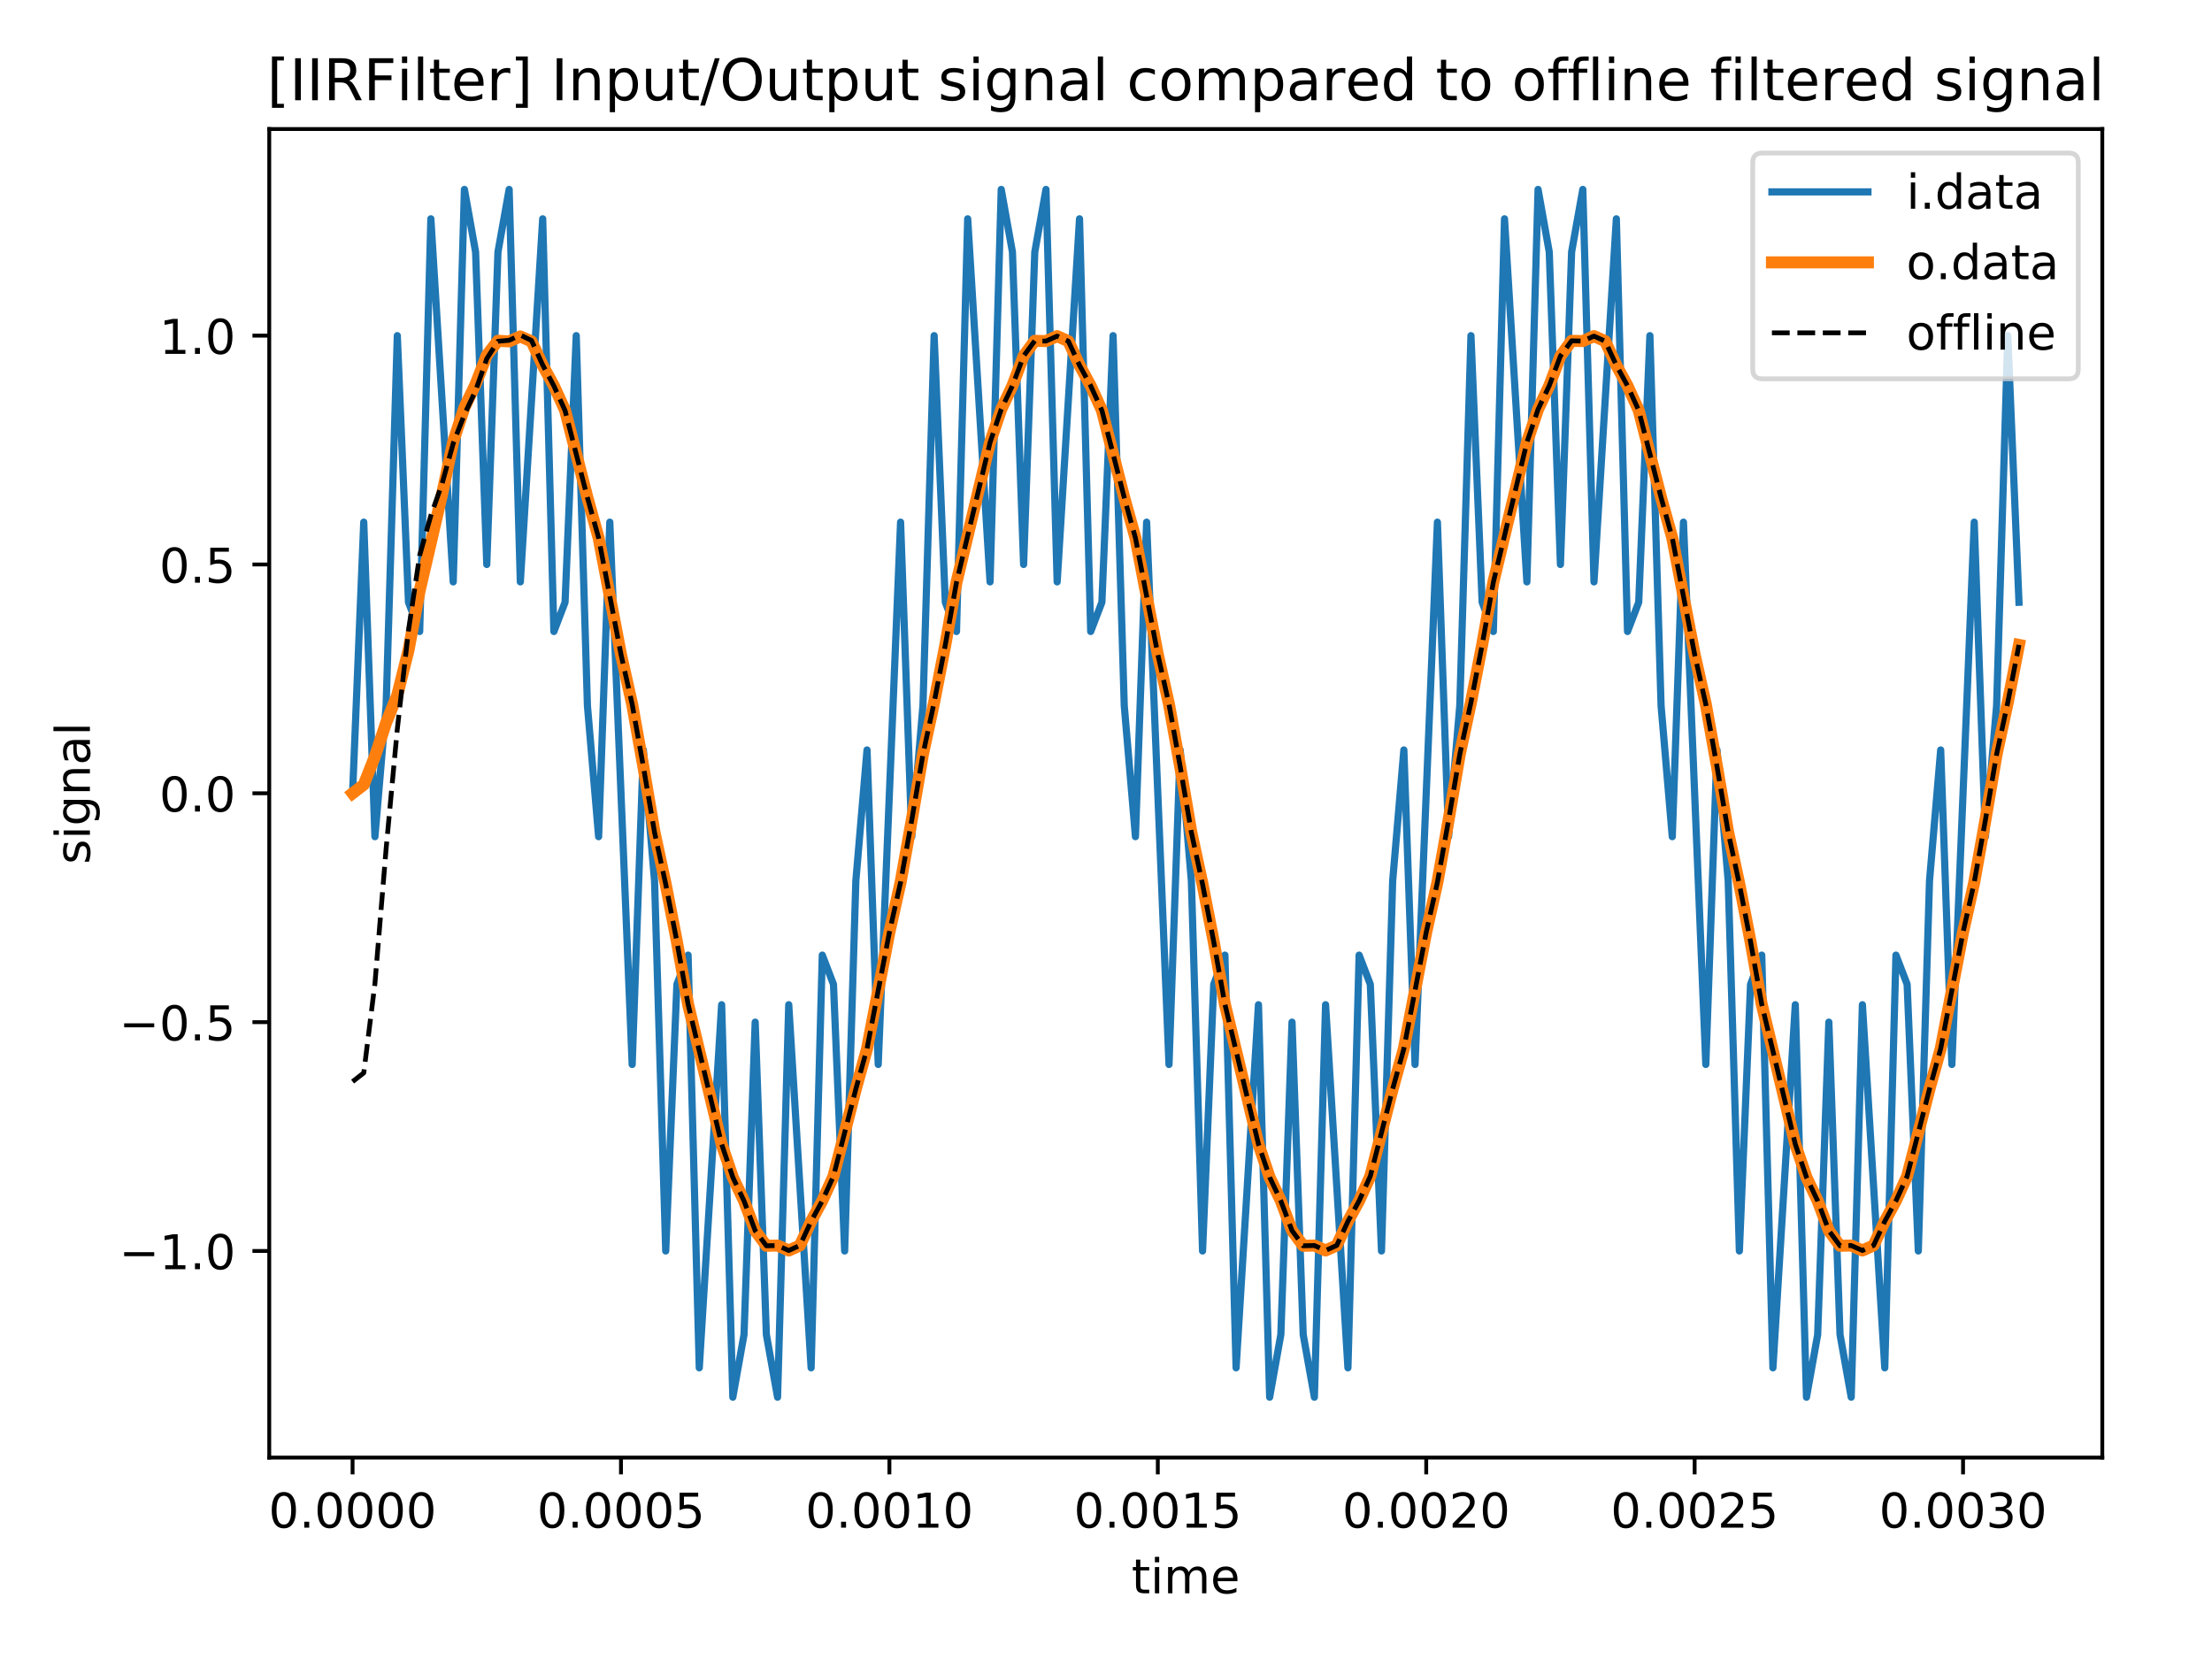 <?xml version="1.0" encoding="utf-8" standalone="no"?>
<!DOCTYPE svg PUBLIC "-//W3C//DTD SVG 1.1//EN"
  "http://www.w3.org/Graphics/SVG/1.1/DTD/svg11.dtd">
<!-- Created with matplotlib (https://matplotlib.org/) -->
<svg height="345.6pt" version="1.1" viewBox="0 0 460.8 345.6" width="460.8pt" xmlns="http://www.w3.org/2000/svg" xmlns:xlink="http://www.w3.org/1999/xlink">
 <defs>
  <style type="text/css">
*{stroke-linecap:butt;stroke-linejoin:round;}
  </style>
 </defs>
 <g id="figure_1">
  <g id="patch_1">
   <path d="M 0 345.6 
L 460.8 345.6 
L 460.8 0 
L 0 0 
z
" style="fill:#ffffff;"/>
  </g>
  <g id="axes_1">
   <g id="patch_2">
    <path d="M 56.09 303.64 
L 437.946 303.64 
L 437.946 26.88 
L 56.09 26.88 
z
" style="fill:#ffffff;"/>
   </g>
   <g id="matplotlib.axis_1">
    <g id="xtick_1">
     <g id="line2d_1">
      <defs>
       <path d="M 0 0 
L 0 3.5 
" id="mc0222e7a5e" style="stroke:#000000;stroke-width:0.8;"/>
      </defs>
      <g>
       <use style="stroke:#000000;stroke-width:0.8;" x="73.447" xlink:href="#mc0222e7a5e" y="303.64"/>
      </g>
     </g>
     <g id="text_1">
      <!-- 0.0000 -->
      <defs>
       <path d="M 31.781 66.406 
Q 24.172 66.406 20.328 58.906 
Q 16.5 51.422 16.5 36.375 
Q 16.5 21.391 20.328 13.891 
Q 24.172 6.391 31.781 6.391 
Q 39.453 6.391 43.281 13.891 
Q 47.125 21.391 47.125 36.375 
Q 47.125 51.422 43.281 58.906 
Q 39.453 66.406 31.781 66.406 
z
M 31.781 74.219 
Q 44.047 74.219 50.516 64.516 
Q 56.984 54.828 56.984 36.375 
Q 56.984 17.969 50.516 8.266 
Q 44.047 -1.422 31.781 -1.422 
Q 19.531 -1.422 13.062 8.266 
Q 6.594 17.969 6.594 36.375 
Q 6.594 54.828 13.062 64.516 
Q 19.531 74.219 31.781 74.219 
z
" id="DejaVuSans-48"/>
       <path d="M 10.688 12.406 
L 21 12.406 
L 21 0 
L 10.688 0 
z
" id="DejaVuSans-46"/>
      </defs>
      <g transform="translate(55.952 318.238)scale(0.1 -0.1)">
       <use xlink:href="#DejaVuSans-48"/>
       <use x="63.623" xlink:href="#DejaVuSans-46"/>
       <use x="95.41" xlink:href="#DejaVuSans-48"/>
       <use x="159.033" xlink:href="#DejaVuSans-48"/>
       <use x="222.656" xlink:href="#DejaVuSans-48"/>
       <use x="286.279" xlink:href="#DejaVuSans-48"/>
      </g>
     </g>
    </g>
    <g id="xtick_2">
     <g id="line2d_2">
      <g>
       <use style="stroke:#000000;stroke-width:0.8;" x="129.362" xlink:href="#mc0222e7a5e" y="303.64"/>
      </g>
     </g>
     <g id="text_2">
      <!-- 0.0005 -->
      <defs>
       <path d="M 10.797 72.906 
L 49.516 72.906 
L 49.516 64.594 
L 19.828 64.594 
L 19.828 46.734 
Q 21.969 47.469 24.109 47.828 
Q 26.266 48.188 28.422 48.188 
Q 40.625 48.188 47.75 41.5 
Q 54.891 34.812 54.891 23.391 
Q 54.891 11.625 47.562 5.094 
Q 40.234 -1.422 26.906 -1.422 
Q 22.312 -1.422 17.547 -0.641 
Q 12.797 0.141 7.719 1.703 
L 7.719 11.625 
Q 12.109 9.234 16.797 8.062 
Q 21.484 6.891 26.703 6.891 
Q 35.156 6.891 40.078 11.328 
Q 45.016 15.766 45.016 23.391 
Q 45.016 31 40.078 35.438 
Q 35.156 39.891 26.703 39.891 
Q 22.75 39.891 18.812 39.016 
Q 14.891 38.141 10.797 36.281 
z
" id="DejaVuSans-53"/>
      </defs>
      <g transform="translate(111.867 318.238)scale(0.1 -0.1)">
       <use xlink:href="#DejaVuSans-48"/>
       <use x="63.623" xlink:href="#DejaVuSans-46"/>
       <use x="95.41" xlink:href="#DejaVuSans-48"/>
       <use x="159.033" xlink:href="#DejaVuSans-48"/>
       <use x="222.656" xlink:href="#DejaVuSans-48"/>
       <use x="286.279" xlink:href="#DejaVuSans-53"/>
      </g>
     </g>
    </g>
    <g id="xtick_3">
     <g id="line2d_3">
      <g>
       <use style="stroke:#000000;stroke-width:0.8;" x="185.278" xlink:href="#mc0222e7a5e" y="303.64"/>
      </g>
     </g>
     <g id="text_3">
      <!-- 0.0010 -->
      <defs>
       <path d="M 12.406 8.297 
L 28.516 8.297 
L 28.516 63.922 
L 10.984 60.406 
L 10.984 69.391 
L 28.422 72.906 
L 38.281 72.906 
L 38.281 8.297 
L 54.391 8.297 
L 54.391 0 
L 12.406 0 
z
" id="DejaVuSans-49"/>
      </defs>
      <g transform="translate(167.783 318.238)scale(0.1 -0.1)">
       <use xlink:href="#DejaVuSans-48"/>
       <use x="63.623" xlink:href="#DejaVuSans-46"/>
       <use x="95.41" xlink:href="#DejaVuSans-48"/>
       <use x="159.033" xlink:href="#DejaVuSans-48"/>
       <use x="222.656" xlink:href="#DejaVuSans-49"/>
       <use x="286.279" xlink:href="#DejaVuSans-48"/>
      </g>
     </g>
    </g>
    <g id="xtick_4">
     <g id="line2d_4">
      <g>
       <use style="stroke:#000000;stroke-width:0.8;" x="241.193" xlink:href="#mc0222e7a5e" y="303.64"/>
      </g>
     </g>
     <g id="text_4">
      <!-- 0.0015 -->
      <g transform="translate(223.698 318.238)scale(0.1 -0.1)">
       <use xlink:href="#DejaVuSans-48"/>
       <use x="63.623" xlink:href="#DejaVuSans-46"/>
       <use x="95.41" xlink:href="#DejaVuSans-48"/>
       <use x="159.033" xlink:href="#DejaVuSans-48"/>
       <use x="222.656" xlink:href="#DejaVuSans-49"/>
       <use x="286.279" xlink:href="#DejaVuSans-53"/>
      </g>
     </g>
    </g>
    <g id="xtick_5">
     <g id="line2d_5">
      <g>
       <use style="stroke:#000000;stroke-width:0.8;" x="297.109" xlink:href="#mc0222e7a5e" y="303.64"/>
      </g>
     </g>
     <g id="text_5">
      <!-- 0.0020 -->
      <defs>
       <path d="M 19.188 8.297 
L 53.609 8.297 
L 53.609 0 
L 7.328 0 
L 7.328 8.297 
Q 12.938 14.109 22.625 23.891 
Q 32.328 33.688 34.812 36.531 
Q 39.547 41.844 41.422 45.531 
Q 43.312 49.219 43.312 52.781 
Q 43.312 58.594 39.234 62.25 
Q 35.156 65.922 28.609 65.922 
Q 23.969 65.922 18.812 64.312 
Q 13.672 62.703 7.812 59.422 
L 7.812 69.391 
Q 13.766 71.781 18.938 73 
Q 24.125 74.219 28.422 74.219 
Q 39.75 74.219 46.484 68.547 
Q 53.219 62.891 53.219 53.422 
Q 53.219 48.922 51.531 44.891 
Q 49.859 40.875 45.406 35.406 
Q 44.188 33.984 37.641 27.219 
Q 31.109 20.453 19.188 8.297 
z
" id="DejaVuSans-50"/>
      </defs>
      <g transform="translate(279.613 318.238)scale(0.1 -0.1)">
       <use xlink:href="#DejaVuSans-48"/>
       <use x="63.623" xlink:href="#DejaVuSans-46"/>
       <use x="95.41" xlink:href="#DejaVuSans-48"/>
       <use x="159.033" xlink:href="#DejaVuSans-48"/>
       <use x="222.656" xlink:href="#DejaVuSans-50"/>
       <use x="286.279" xlink:href="#DejaVuSans-48"/>
      </g>
     </g>
    </g>
    <g id="xtick_6">
     <g id="line2d_6">
      <g>
       <use style="stroke:#000000;stroke-width:0.8;" x="353.024" xlink:href="#mc0222e7a5e" y="303.64"/>
      </g>
     </g>
     <g id="text_6">
      <!-- 0.0025 -->
      <g transform="translate(335.529 318.238)scale(0.1 -0.1)">
       <use xlink:href="#DejaVuSans-48"/>
       <use x="63.623" xlink:href="#DejaVuSans-46"/>
       <use x="95.41" xlink:href="#DejaVuSans-48"/>
       <use x="159.033" xlink:href="#DejaVuSans-48"/>
       <use x="222.656" xlink:href="#DejaVuSans-50"/>
       <use x="286.279" xlink:href="#DejaVuSans-53"/>
      </g>
     </g>
    </g>
    <g id="xtick_7">
     <g id="line2d_7">
      <g>
       <use style="stroke:#000000;stroke-width:0.8;" x="408.94" xlink:href="#mc0222e7a5e" y="303.64"/>
      </g>
     </g>
     <g id="text_7">
      <!-- 0.0030 -->
      <defs>
       <path d="M 40.578 39.312 
Q 47.656 37.797 51.625 33 
Q 55.609 28.219 55.609 21.188 
Q 55.609 10.406 48.188 4.484 
Q 40.766 -1.422 27.094 -1.422 
Q 22.516 -1.422 17.656 -0.516 
Q 12.797 0.391 7.625 2.203 
L 7.625 11.719 
Q 11.719 9.328 16.594 8.109 
Q 21.484 6.891 26.812 6.891 
Q 36.078 6.891 40.938 10.547 
Q 45.797 14.203 45.797 21.188 
Q 45.797 27.641 41.281 31.266 
Q 36.766 34.906 28.719 34.906 
L 20.219 34.906 
L 20.219 43.016 
L 29.109 43.016 
Q 36.375 43.016 40.234 45.922 
Q 44.094 48.828 44.094 54.297 
Q 44.094 59.906 40.109 62.906 
Q 36.141 65.922 28.719 65.922 
Q 24.656 65.922 20.016 65.031 
Q 15.375 64.156 9.812 62.312 
L 9.812 71.094 
Q 15.438 72.656 20.344 73.438 
Q 25.25 74.219 29.594 74.219 
Q 40.828 74.219 47.359 69.109 
Q 53.906 64.016 53.906 55.328 
Q 53.906 49.266 50.438 45.094 
Q 46.969 40.922 40.578 39.312 
z
" id="DejaVuSans-51"/>
      </defs>
      <g transform="translate(391.444 318.238)scale(0.1 -0.1)">
       <use xlink:href="#DejaVuSans-48"/>
       <use x="63.623" xlink:href="#DejaVuSans-46"/>
       <use x="95.41" xlink:href="#DejaVuSans-48"/>
       <use x="159.033" xlink:href="#DejaVuSans-48"/>
       <use x="222.656" xlink:href="#DejaVuSans-51"/>
       <use x="286.279" xlink:href="#DejaVuSans-48"/>
      </g>
     </g>
    </g>
    <g id="text_8">
     <!-- time -->
     <defs>
      <path d="M 18.312 70.219 
L 18.312 54.688 
L 36.812 54.688 
L 36.812 47.703 
L 18.312 47.703 
L 18.312 18.016 
Q 18.312 11.328 20.141 9.422 
Q 21.969 7.516 27.594 7.516 
L 36.812 7.516 
L 36.812 0 
L 27.594 0 
Q 17.188 0 13.234 3.875 
Q 9.281 7.766 9.281 18.016 
L 9.281 47.703 
L 2.688 47.703 
L 2.688 54.688 
L 9.281 54.688 
L 9.281 70.219 
z
" id="DejaVuSans-116"/>
      <path d="M 9.422 54.688 
L 18.406 54.688 
L 18.406 0 
L 9.422 0 
z
M 9.422 75.984 
L 18.406 75.984 
L 18.406 64.594 
L 9.422 64.594 
z
" id="DejaVuSans-105"/>
      <path d="M 52 44.188 
Q 55.375 50.25 60.062 53.125 
Q 64.75 56 71.094 56 
Q 79.641 56 84.281 50.016 
Q 88.922 44.047 88.922 33.016 
L 88.922 0 
L 79.891 0 
L 79.891 32.719 
Q 79.891 40.578 77.094 44.375 
Q 74.312 48.188 68.609 48.188 
Q 61.625 48.188 57.562 43.547 
Q 53.516 38.922 53.516 30.906 
L 53.516 0 
L 44.484 0 
L 44.484 32.719 
Q 44.484 40.625 41.703 44.406 
Q 38.922 48.188 33.109 48.188 
Q 26.219 48.188 22.156 43.531 
Q 18.109 38.875 18.109 30.906 
L 18.109 0 
L 9.078 0 
L 9.078 54.688 
L 18.109 54.688 
L 18.109 46.188 
Q 21.188 51.219 25.484 53.609 
Q 29.781 56 35.688 56 
Q 41.656 56 45.828 52.969 
Q 50 49.953 52 44.188 
z
" id="DejaVuSans-109"/>
      <path d="M 56.203 29.594 
L 56.203 25.203 
L 14.891 25.203 
Q 15.484 15.922 20.484 11.062 
Q 25.484 6.203 34.422 6.203 
Q 39.594 6.203 44.453 7.469 
Q 49.312 8.734 54.109 11.281 
L 54.109 2.781 
Q 49.266 0.734 44.188 -0.344 
Q 39.109 -1.422 33.891 -1.422 
Q 20.797 -1.422 13.156 6.188 
Q 5.516 13.812 5.516 26.812 
Q 5.516 40.234 12.766 48.109 
Q 20.016 56 32.328 56 
Q 43.359 56 49.781 48.891 
Q 56.203 41.797 56.203 29.594 
z
M 47.219 32.234 
Q 47.125 39.594 43.094 43.984 
Q 39.062 48.391 32.422 48.391 
Q 24.906 48.391 20.391 44.141 
Q 15.875 39.891 15.188 32.172 
z
" id="DejaVuSans-101"/>
     </defs>
     <g transform="translate(235.722 331.917)scale(0.1 -0.1)">
      <use xlink:href="#DejaVuSans-116"/>
      <use x="39.209" xlink:href="#DejaVuSans-105"/>
      <use x="66.992" xlink:href="#DejaVuSans-109"/>
      <use x="164.404" xlink:href="#DejaVuSans-101"/>
     </g>
    </g>
   </g>
   <g id="matplotlib.axis_2">
    <g id="ytick_1">
     <g id="line2d_8">
      <defs>
       <path d="M 0 0 
L -3.5 0 
" id="m99d828ce9d" style="stroke:#000000;stroke-width:0.8;"/>
      </defs>
      <g>
       <use style="stroke:#000000;stroke-width:0.8;" x="56.09" xlink:href="#m99d828ce9d" y="260.601"/>
      </g>
     </g>
     <g id="text_9">
      <!-- −1.0 -->
      <defs>
       <path d="M 10.594 35.5 
L 73.188 35.5 
L 73.188 27.203 
L 10.594 27.203 
z
" id="DejaVuSans-8722"/>
      </defs>
      <g transform="translate(24.807 264.4)scale(0.1 -0.1)">
       <use xlink:href="#DejaVuSans-8722"/>
       <use x="83.789" xlink:href="#DejaVuSans-49"/>
       <use x="147.412" xlink:href="#DejaVuSans-46"/>
       <use x="179.199" xlink:href="#DejaVuSans-48"/>
      </g>
     </g>
    </g>
    <g id="ytick_2">
     <g id="line2d_9">
      <g>
       <use style="stroke:#000000;stroke-width:0.8;" x="56.09" xlink:href="#m99d828ce9d" y="212.93"/>
      </g>
     </g>
     <g id="text_10">
      <!-- −0.5 -->
      <g transform="translate(24.807 216.73)scale(0.1 -0.1)">
       <use xlink:href="#DejaVuSans-8722"/>
       <use x="83.789" xlink:href="#DejaVuSans-48"/>
       <use x="147.412" xlink:href="#DejaVuSans-46"/>
       <use x="179.199" xlink:href="#DejaVuSans-53"/>
      </g>
     </g>
    </g>
    <g id="ytick_3">
     <g id="line2d_10">
      <g>
       <use style="stroke:#000000;stroke-width:0.8;" x="56.09" xlink:href="#m99d828ce9d" y="165.26"/>
      </g>
     </g>
     <g id="text_11">
      <!-- 0.0 -->
      <g transform="translate(33.187 169.059)scale(0.1 -0.1)">
       <use xlink:href="#DejaVuSans-48"/>
       <use x="63.623" xlink:href="#DejaVuSans-46"/>
       <use x="95.41" xlink:href="#DejaVuSans-48"/>
      </g>
     </g>
    </g>
    <g id="ytick_4">
     <g id="line2d_11">
      <g>
       <use style="stroke:#000000;stroke-width:0.8;" x="56.09" xlink:href="#m99d828ce9d" y="117.59"/>
      </g>
     </g>
     <g id="text_12">
      <!-- 0.5 -->
      <g transform="translate(33.187 121.389)scale(0.1 -0.1)">
       <use xlink:href="#DejaVuSans-48"/>
       <use x="63.623" xlink:href="#DejaVuSans-46"/>
       <use x="95.41" xlink:href="#DejaVuSans-53"/>
      </g>
     </g>
    </g>
    <g id="ytick_5">
     <g id="line2d_12">
      <g>
       <use style="stroke:#000000;stroke-width:0.8;" x="56.09" xlink:href="#m99d828ce9d" y="69.919"/>
      </g>
     </g>
     <g id="text_13">
      <!-- 1.0 -->
      <g transform="translate(33.187 73.719)scale(0.1 -0.1)">
       <use xlink:href="#DejaVuSans-49"/>
       <use x="63.623" xlink:href="#DejaVuSans-46"/>
       <use x="95.41" xlink:href="#DejaVuSans-48"/>
      </g>
     </g>
    </g>
    <g id="text_14">
     <!-- signal -->
     <defs>
      <path d="M 44.281 53.078 
L 44.281 44.578 
Q 40.484 46.531 36.375 47.5 
Q 32.281 48.484 27.875 48.484 
Q 21.188 48.484 17.844 46.438 
Q 14.5 44.391 14.5 40.281 
Q 14.5 37.156 16.891 35.375 
Q 19.281 33.594 26.516 31.984 
L 29.594 31.297 
Q 39.156 29.25 43.188 25.516 
Q 47.219 21.781 47.219 15.094 
Q 47.219 7.469 41.188 3.016 
Q 35.156 -1.422 24.609 -1.422 
Q 20.219 -1.422 15.453 -0.562 
Q 10.688 0.297 5.422 2 
L 5.422 11.281 
Q 10.406 8.688 15.234 7.391 
Q 20.062 6.109 24.812 6.109 
Q 31.156 6.109 34.562 8.281 
Q 37.984 10.453 37.984 14.406 
Q 37.984 18.062 35.516 20.016 
Q 33.062 21.969 24.703 23.781 
L 21.578 24.516 
Q 13.234 26.266 9.516 29.906 
Q 5.812 33.547 5.812 39.891 
Q 5.812 47.609 11.281 51.797 
Q 16.75 56 26.812 56 
Q 31.781 56 36.172 55.266 
Q 40.578 54.547 44.281 53.078 
z
" id="DejaVuSans-115"/>
      <path d="M 45.406 27.984 
Q 45.406 37.75 41.375 43.109 
Q 37.359 48.484 30.078 48.484 
Q 22.859 48.484 18.828 43.109 
Q 14.797 37.75 14.797 27.984 
Q 14.797 18.266 18.828 12.891 
Q 22.859 7.516 30.078 7.516 
Q 37.359 7.516 41.375 12.891 
Q 45.406 18.266 45.406 27.984 
z
M 54.391 6.781 
Q 54.391 -7.172 48.188 -13.984 
Q 42 -20.797 29.203 -20.797 
Q 24.469 -20.797 20.266 -20.094 
Q 16.062 -19.391 12.109 -17.922 
L 12.109 -9.188 
Q 16.062 -11.328 19.922 -12.344 
Q 23.781 -13.375 27.781 -13.375 
Q 36.625 -13.375 41.016 -8.766 
Q 45.406 -4.156 45.406 5.172 
L 45.406 9.625 
Q 42.625 4.781 38.281 2.391 
Q 33.938 0 27.875 0 
Q 17.828 0 11.672 7.656 
Q 5.516 15.328 5.516 27.984 
Q 5.516 40.672 11.672 48.328 
Q 17.828 56 27.875 56 
Q 33.938 56 38.281 53.609 
Q 42.625 51.219 45.406 46.391 
L 45.406 54.688 
L 54.391 54.688 
z
" id="DejaVuSans-103"/>
      <path d="M 54.891 33.016 
L 54.891 0 
L 45.906 0 
L 45.906 32.719 
Q 45.906 40.484 42.875 44.328 
Q 39.844 48.188 33.797 48.188 
Q 26.516 48.188 22.312 43.547 
Q 18.109 38.922 18.109 30.906 
L 18.109 0 
L 9.078 0 
L 9.078 54.688 
L 18.109 54.688 
L 18.109 46.188 
Q 21.344 51.125 25.703 53.562 
Q 30.078 56 35.797 56 
Q 45.219 56 50.047 50.172 
Q 54.891 44.344 54.891 33.016 
z
" id="DejaVuSans-110"/>
      <path d="M 34.281 27.484 
Q 23.391 27.484 19.188 25 
Q 14.984 22.516 14.984 16.5 
Q 14.984 11.719 18.141 8.906 
Q 21.297 6.109 26.703 6.109 
Q 34.188 6.109 38.703 11.406 
Q 43.219 16.703 43.219 25.484 
L 43.219 27.484 
z
M 52.203 31.203 
L 52.203 0 
L 43.219 0 
L 43.219 8.297 
Q 40.141 3.328 35.547 0.953 
Q 30.953 -1.422 24.312 -1.422 
Q 15.922 -1.422 10.953 3.297 
Q 6 8.016 6 15.922 
Q 6 25.141 12.172 29.828 
Q 18.359 34.516 30.609 34.516 
L 43.219 34.516 
L 43.219 35.406 
Q 43.219 41.609 39.141 45 
Q 35.062 48.391 27.688 48.391 
Q 23 48.391 18.547 47.266 
Q 14.109 46.141 10.016 43.891 
L 10.016 52.203 
Q 14.938 54.109 19.578 55.047 
Q 24.219 56 28.609 56 
Q 40.484 56 46.344 49.844 
Q 52.203 43.703 52.203 31.203 
z
" id="DejaVuSans-97"/>
      <path d="M 9.422 75.984 
L 18.406 75.984 
L 18.406 0 
L 9.422 0 
z
" id="DejaVuSans-108"/>
     </defs>
     <g transform="translate(18.727 180.05)rotate(-90)scale(0.1 -0.1)">
      <use xlink:href="#DejaVuSans-115"/>
      <use x="52.1" xlink:href="#DejaVuSans-105"/>
      <use x="79.883" xlink:href="#DejaVuSans-103"/>
      <use x="143.359" xlink:href="#DejaVuSans-110"/>
      <use x="206.738" xlink:href="#DejaVuSans-97"/>
      <use x="268.018" xlink:href="#DejaVuSans-108"/>
     </g>
    </g>
   </g>
   <g id="line2d_13">
    <path clip-path="url(#pc046b36634)" d="M 73.447 165.26 
L 75.777 108.774 
L 78.107 174.292 
L 80.436 147.017 
L 82.766 69.919 
L 85.096 125.463 
L 87.426 131.552 
L 89.756 45.58 
L 94.415 121.218 
L 96.745 39.46 
L 99.075 52.492 
L 101.405 117.59 
L 103.735 52.492 
L 106.064 39.46 
L 108.394 121.218 
L 113.054 45.58 
L 115.384 131.552 
L 117.713 125.463 
L 120.043 69.919 
L 122.373 147.017 
L 124.703 174.292 
L 127.033 108.774 
L 131.692 221.746 
L 134.022 156.228 
L 136.352 183.503 
L 138.682 260.601 
L 141.012 205.057 
L 143.341 198.968 
L 145.671 284.94 
L 150.331 209.302 
L 152.661 291.06 
L 154.99 278.028 
L 157.32 212.93 
L 159.65 278.028 
L 161.98 291.06 
L 164.31 209.302 
L 168.969 284.94 
L 171.299 198.968 
L 173.629 205.057 
L 175.959 260.601 
L 178.288 183.503 
L 180.618 156.228 
L 182.948 221.746 
L 187.608 108.774 
L 189.938 174.292 
L 192.267 147.017 
L 194.597 69.919 
L 196.927 125.463 
L 199.257 131.552 
L 201.587 45.58 
L 206.246 121.218 
L 208.576 39.46 
L 210.906 52.492 
L 213.236 117.59 
L 215.565 52.492 
L 217.895 39.46 
L 220.225 121.218 
L 224.885 45.58 
L 227.214 131.552 
L 229.544 125.463 
L 231.874 69.919 
L 234.204 147.017 
L 236.534 174.292 
L 238.863 108.774 
L 243.523 221.746 
L 245.853 156.228 
L 248.183 183.503 
L 250.513 260.601 
L 252.842 205.057 
L 255.172 198.968 
L 257.502 284.94 
L 262.162 209.302 
L 264.491 291.06 
L 266.821 278.028 
L 269.151 212.93 
L 271.481 278.028 
L 273.811 291.06 
L 276.14 209.302 
L 280.8 284.94 
L 283.13 198.968 
L 285.46 205.057 
L 287.789 260.601 
L 290.119 183.503 
L 292.449 156.228 
L 294.779 221.746 
L 299.439 108.774 
L 301.768 174.292 
L 304.098 147.017 
L 306.428 69.919 
L 308.758 125.463 
L 311.088 131.552 
L 313.417 45.58 
L 318.077 121.218 
L 320.407 39.46 
L 322.737 52.492 
L 325.066 117.59 
L 327.396 52.492 
L 329.726 39.46 
L 332.056 121.218 
L 336.715 45.58 
L 339.045 131.552 
L 341.375 125.463 
L 343.705 69.919 
L 346.035 147.017 
L 348.364 174.292 
L 350.694 108.774 
L 355.354 221.746 
L 357.684 156.228 
L 360.014 183.503 
L 362.343 260.601 
L 364.673 205.057 
L 367.003 198.968 
L 369.333 284.94 
L 373.992 209.302 
L 376.322 291.06 
L 378.652 278.028 
L 380.982 212.93 
L 383.312 278.028 
L 385.641 291.06 
L 387.971 209.302 
L 392.631 284.94 
L 394.961 198.968 
L 397.29 205.057 
L 399.62 260.601 
L 401.95 183.503 
L 404.28 156.228 
L 406.61 221.746 
L 411.269 108.774 
L 413.599 174.292 
L 415.929 147.017 
L 418.259 69.919 
L 420.589 125.463 
L 420.589 125.463 
" style="fill:none;stroke:#1f77b4;stroke-linecap:square;stroke-width:1.5;"/>
   </g>
   <g id="line2d_14">
    <path clip-path="url(#pc046b36634)" d="M 73.447 165.26 
L 75.777 163.47 
L 78.107 157.565 
L 80.436 150.572 
L 82.766 144.795 
L 85.096 135.477 
L 87.426 123.037 
L 92.086 102.979 
L 94.415 91.997 
L 96.745 84.895 
L 99.075 80.045 
L 101.405 74.01 
L 103.735 70.991 
L 106.064 71.119 
L 108.394 70.087 
L 110.724 71.118 
L 113.054 76.107 
L 115.384 80.369 
L 117.713 85.48 
L 122.373 103.656 
L 124.703 112.056 
L 129.362 136.324 
L 131.692 146.719 
L 134.022 159.696 
L 136.352 173.387 
L 138.682 184.201 
L 141.012 196.17 
L 143.341 209.216 
L 150.331 238.353 
L 152.661 245.252 
L 154.99 250.165 
L 157.32 256.363 
L 159.65 259.523 
L 161.98 259.465 
L 164.31 260.502 
L 166.639 259.444 
L 168.969 254.423 
L 171.299 250.142 
L 173.629 245.026 
L 178.288 226.86 
L 180.618 218.464 
L 185.278 194.199 
L 187.608 183.803 
L 189.938 170.824 
L 192.267 157.133 
L 194.597 146.318 
L 196.927 134.35 
L 199.257 121.304 
L 206.246 92.167 
L 208.576 85.268 
L 210.906 80.355 
L 213.236 74.157 
L 215.565 70.996 
L 217.895 71.055 
L 220.225 70.018 
L 222.555 71.076 
L 224.885 76.097 
L 227.214 80.378 
L 229.544 85.494 
L 234.204 103.66 
L 236.534 112.056 
L 241.193 136.321 
L 243.523 146.717 
L 245.853 159.696 
L 248.183 173.387 
L 250.513 184.202 
L 252.842 196.17 
L 255.172 209.216 
L 262.162 238.353 
L 264.491 245.252 
L 266.821 250.165 
L 269.151 256.363 
L 271.481 259.524 
L 273.811 259.465 
L 276.14 260.502 
L 278.47 259.444 
L 280.8 254.423 
L 283.13 250.142 
L 285.46 245.026 
L 290.119 226.86 
L 292.449 218.464 
L 297.109 194.199 
L 299.439 183.803 
L 301.768 170.824 
L 304.098 157.133 
L 306.428 146.318 
L 308.758 134.35 
L 311.088 121.304 
L 318.077 92.167 
L 320.407 85.268 
L 322.737 80.355 
L 325.066 74.157 
L 327.396 70.996 
L 329.726 71.055 
L 332.056 70.018 
L 334.386 71.076 
L 336.715 76.097 
L 339.045 80.378 
L 341.375 85.494 
L 346.035 103.66 
L 348.364 112.056 
L 353.024 136.321 
L 355.354 146.717 
L 357.684 159.696 
L 360.014 173.387 
L 362.343 184.202 
L 364.673 196.17 
L 367.003 209.216 
L 373.992 238.353 
L 376.322 245.252 
L 378.652 250.165 
L 380.982 256.363 
L 383.312 259.524 
L 385.641 259.465 
L 387.971 260.502 
L 390.301 259.444 
L 392.631 254.423 
L 394.961 250.142 
L 397.29 245.026 
L 401.95 226.86 
L 404.28 218.464 
L 408.94 194.199 
L 411.269 183.803 
L 413.599 170.824 
L 415.929 157.133 
L 418.259 146.318 
L 420.589 134.35 
L 420.589 134.35 
" style="fill:none;stroke:#ff7f0e;stroke-linecap:square;stroke-width:2.5;"/>
   </g>
   <g id="line2d_15">
    <path clip-path="url(#pc046b36634)" d="M 73.447 225.322 
L 75.777 223.501 
L 78.107 204.857 
L 80.436 176.805 
L 82.766 151.891 
L 85.096 131.304 
L 87.426 115.679 
L 89.756 107.385 
L 92.086 100.779 
L 94.415 92.368 
L 96.745 86.345 
L 99.075 81.387 
L 101.405 74.723 
L 103.735 71.094 
L 106.064 70.887 
L 108.394 69.796 
L 110.724 70.924 
L 113.054 76.044 
L 115.384 80.395 
L 117.713 85.537 
L 122.373 103.678 
L 124.703 112.057 
L 129.362 136.313 
L 131.692 146.712 
L 134.022 159.695 
L 136.352 173.388 
L 138.682 184.204 
L 141.012 196.172 
L 143.341 209.217 
L 150.331 238.353 
L 152.661 245.252 
L 154.99 250.165 
L 157.32 256.363 
L 159.65 259.524 
L 161.98 259.465 
L 164.31 260.502 
L 166.639 259.444 
L 168.969 254.423 
L 171.299 250.142 
L 173.629 245.026 
L 178.288 226.86 
L 180.618 218.464 
L 185.278 194.199 
L 187.608 183.803 
L 189.938 170.824 
L 192.267 157.133 
L 194.597 146.318 
L 196.927 134.35 
L 199.257 121.304 
L 206.246 92.167 
L 208.576 85.268 
L 210.906 80.355 
L 213.236 74.157 
L 215.565 70.996 
L 217.895 71.055 
L 220.225 70.018 
L 222.555 71.076 
L 224.885 76.097 
L 227.214 80.378 
L 229.544 85.494 
L 234.204 103.66 
L 236.534 112.056 
L 241.193 136.321 
L 243.523 146.717 
L 245.853 159.696 
L 248.183 173.387 
L 250.513 184.202 
L 252.842 196.17 
L 255.172 209.216 
L 262.162 238.353 
L 264.491 245.252 
L 266.821 250.165 
L 269.151 256.363 
L 271.481 259.524 
L 273.811 259.465 
L 276.14 260.502 
L 278.47 259.444 
L 280.8 254.423 
L 283.13 250.142 
L 285.46 245.026 
L 290.119 226.86 
L 292.449 218.464 
L 297.109 194.199 
L 299.439 183.803 
L 301.768 170.824 
L 304.098 157.133 
L 306.428 146.318 
L 308.758 134.35 
L 311.088 121.304 
L 318.077 92.167 
L 320.407 85.268 
L 322.737 80.355 
L 325.066 74.157 
L 327.396 70.996 
L 329.726 71.055 
L 332.056 70.018 
L 334.386 71.076 
L 336.715 76.097 
L 339.045 80.378 
L 341.375 85.494 
L 346.035 103.66 
L 348.364 112.056 
L 353.024 136.321 
L 355.354 146.717 
L 357.684 159.696 
L 360.014 173.387 
L 362.343 184.202 
L 364.673 196.17 
L 367.003 209.216 
L 373.992 238.353 
L 376.322 245.252 
L 378.652 250.165 
L 380.982 256.363 
L 383.312 259.524 
L 385.641 259.465 
L 387.971 260.502 
L 390.301 259.444 
L 392.631 254.423 
L 394.961 250.142 
L 397.29 245.026 
L 401.95 226.86 
L 404.28 218.464 
L 408.94 194.199 
L 411.269 183.803 
L 413.599 170.824 
L 415.929 157.133 
L 418.259 146.318 
L 420.589 134.35 
L 420.589 134.35 
" style="fill:none;stroke:#000000;stroke-dasharray:3.7,1.6;stroke-dashoffset:0;"/>
   </g>
   <g id="patch_3">
    <path d="M 56.09 303.64 
L 56.09 26.88 
" style="fill:none;stroke:#000000;stroke-linecap:square;stroke-linejoin:miter;stroke-width:0.8;"/>
   </g>
   <g id="patch_4">
    <path d="M 437.946 303.64 
L 437.946 26.88 
" style="fill:none;stroke:#000000;stroke-linecap:square;stroke-linejoin:miter;stroke-width:0.8;"/>
   </g>
   <g id="patch_5">
    <path d="M 56.09 303.64 
L 437.946 303.64 
" style="fill:none;stroke:#000000;stroke-linecap:square;stroke-linejoin:miter;stroke-width:0.8;"/>
   </g>
   <g id="patch_6">
    <path d="M 56.09 26.88 
L 437.946 26.88 
" style="fill:none;stroke:#000000;stroke-linecap:square;stroke-linejoin:miter;stroke-width:0.8;"/>
   </g>
   <g id="text_15">
    <!-- [IIRFilter] Input/Output signal compared to offline filtered signal -->
    <defs>
     <path d="M 8.594 75.984 
L 29.297 75.984 
L 29.297 69 
L 17.578 69 
L 17.578 -6.203 
L 29.297 -6.203 
L 29.297 -13.188 
L 8.594 -13.188 
z
" id="DejaVuSans-91"/>
     <path d="M 9.812 72.906 
L 19.672 72.906 
L 19.672 0 
L 9.812 0 
z
" id="DejaVuSans-73"/>
     <path d="M 44.391 34.188 
Q 47.562 33.109 50.562 29.594 
Q 53.562 26.078 56.594 19.922 
L 66.609 0 
L 56 0 
L 46.688 18.703 
Q 43.062 26.031 39.672 28.422 
Q 36.281 30.812 30.422 30.812 
L 19.672 30.812 
L 19.672 0 
L 9.812 0 
L 9.812 72.906 
L 32.078 72.906 
Q 44.578 72.906 50.734 67.672 
Q 56.891 62.453 56.891 51.906 
Q 56.891 45.016 53.688 40.469 
Q 50.484 35.938 44.391 34.188 
z
M 19.672 64.797 
L 19.672 38.922 
L 32.078 38.922 
Q 39.203 38.922 42.844 42.219 
Q 46.484 45.516 46.484 51.906 
Q 46.484 58.297 42.844 61.547 
Q 39.203 64.797 32.078 64.797 
z
" id="DejaVuSans-82"/>
     <path d="M 9.812 72.906 
L 51.703 72.906 
L 51.703 64.594 
L 19.672 64.594 
L 19.672 43.109 
L 48.578 43.109 
L 48.578 34.812 
L 19.672 34.812 
L 19.672 0 
L 9.812 0 
z
" id="DejaVuSans-70"/>
     <path d="M 41.109 46.297 
Q 39.594 47.172 37.812 47.578 
Q 36.031 48 33.891 48 
Q 26.266 48 22.188 43.047 
Q 18.109 38.094 18.109 28.812 
L 18.109 0 
L 9.078 0 
L 9.078 54.688 
L 18.109 54.688 
L 18.109 46.188 
Q 20.953 51.172 25.484 53.578 
Q 30.031 56 36.531 56 
Q 37.453 56 38.578 55.875 
Q 39.703 55.766 41.062 55.516 
z
" id="DejaVuSans-114"/>
     <path d="M 30.422 75.984 
L 30.422 -13.188 
L 9.719 -13.188 
L 9.719 -6.203 
L 21.391 -6.203 
L 21.391 69 
L 9.719 69 
L 9.719 75.984 
z
" id="DejaVuSans-93"/>
     <path id="DejaVuSans-32"/>
     <path d="M 18.109 8.203 
L 18.109 -20.797 
L 9.078 -20.797 
L 9.078 54.688 
L 18.109 54.688 
L 18.109 46.391 
Q 20.953 51.266 25.266 53.625 
Q 29.594 56 35.594 56 
Q 45.562 56 51.781 48.094 
Q 58.016 40.188 58.016 27.297 
Q 58.016 14.406 51.781 6.484 
Q 45.562 -1.422 35.594 -1.422 
Q 29.594 -1.422 25.266 0.953 
Q 20.953 3.328 18.109 8.203 
z
M 48.688 27.297 
Q 48.688 37.203 44.609 42.844 
Q 40.531 48.484 33.406 48.484 
Q 26.266 48.484 22.188 42.844 
Q 18.109 37.203 18.109 27.297 
Q 18.109 17.391 22.188 11.75 
Q 26.266 6.109 33.406 6.109 
Q 40.531 6.109 44.609 11.75 
Q 48.688 17.391 48.688 27.297 
z
" id="DejaVuSans-112"/>
     <path d="M 8.5 21.578 
L 8.5 54.688 
L 17.484 54.688 
L 17.484 21.922 
Q 17.484 14.156 20.5 10.266 
Q 23.531 6.391 29.594 6.391 
Q 36.859 6.391 41.078 11.031 
Q 45.312 15.672 45.312 23.688 
L 45.312 54.688 
L 54.297 54.688 
L 54.297 0 
L 45.312 0 
L 45.312 8.406 
Q 42.047 3.422 37.719 1 
Q 33.406 -1.422 27.688 -1.422 
Q 18.266 -1.422 13.375 4.438 
Q 8.5 10.297 8.5 21.578 
z
M 31.109 56 
z
" id="DejaVuSans-117"/>
     <path d="M 25.391 72.906 
L 33.688 72.906 
L 8.297 -9.281 
L 0 -9.281 
z
" id="DejaVuSans-47"/>
     <path d="M 39.406 66.219 
Q 28.656 66.219 22.328 58.203 
Q 16.016 50.203 16.016 36.375 
Q 16.016 22.609 22.328 14.594 
Q 28.656 6.594 39.406 6.594 
Q 50.141 6.594 56.422 14.594 
Q 62.703 22.609 62.703 36.375 
Q 62.703 50.203 56.422 58.203 
Q 50.141 66.219 39.406 66.219 
z
M 39.406 74.219 
Q 54.734 74.219 63.906 63.938 
Q 73.094 53.656 73.094 36.375 
Q 73.094 19.141 63.906 8.859 
Q 54.734 -1.422 39.406 -1.422 
Q 24.031 -1.422 14.812 8.828 
Q 5.609 19.094 5.609 36.375 
Q 5.609 53.656 14.812 63.938 
Q 24.031 74.219 39.406 74.219 
z
" id="DejaVuSans-79"/>
     <path d="M 48.781 52.594 
L 48.781 44.188 
Q 44.969 46.297 41.141 47.344 
Q 37.312 48.391 33.406 48.391 
Q 24.656 48.391 19.812 42.844 
Q 14.984 37.312 14.984 27.297 
Q 14.984 17.281 19.812 11.734 
Q 24.656 6.203 33.406 6.203 
Q 37.312 6.203 41.141 7.25 
Q 44.969 8.297 48.781 10.406 
L 48.781 2.094 
Q 45.016 0.344 40.984 -0.531 
Q 36.969 -1.422 32.422 -1.422 
Q 20.062 -1.422 12.781 6.344 
Q 5.516 14.109 5.516 27.297 
Q 5.516 40.672 12.859 48.328 
Q 20.219 56 33.016 56 
Q 37.156 56 41.109 55.141 
Q 45.062 54.297 48.781 52.594 
z
" id="DejaVuSans-99"/>
     <path d="M 30.609 48.391 
Q 23.391 48.391 19.188 42.75 
Q 14.984 37.109 14.984 27.297 
Q 14.984 17.484 19.156 11.844 
Q 23.344 6.203 30.609 6.203 
Q 37.797 6.203 41.984 11.859 
Q 46.188 17.531 46.188 27.297 
Q 46.188 37.016 41.984 42.703 
Q 37.797 48.391 30.609 48.391 
z
M 30.609 56 
Q 42.328 56 49.016 48.375 
Q 55.719 40.766 55.719 27.297 
Q 55.719 13.875 49.016 6.219 
Q 42.328 -1.422 30.609 -1.422 
Q 18.844 -1.422 12.172 6.219 
Q 5.516 13.875 5.516 27.297 
Q 5.516 40.766 12.172 48.375 
Q 18.844 56 30.609 56 
z
" id="DejaVuSans-111"/>
     <path d="M 45.406 46.391 
L 45.406 75.984 
L 54.391 75.984 
L 54.391 0 
L 45.406 0 
L 45.406 8.203 
Q 42.578 3.328 38.25 0.953 
Q 33.938 -1.422 27.875 -1.422 
Q 17.969 -1.422 11.734 6.484 
Q 5.516 14.406 5.516 27.297 
Q 5.516 40.188 11.734 48.094 
Q 17.969 56 27.875 56 
Q 33.938 56 38.25 53.625 
Q 42.578 51.266 45.406 46.391 
z
M 14.797 27.297 
Q 14.797 17.391 18.875 11.75 
Q 22.953 6.109 30.078 6.109 
Q 37.203 6.109 41.297 11.75 
Q 45.406 17.391 45.406 27.297 
Q 45.406 37.203 41.297 42.844 
Q 37.203 48.484 30.078 48.484 
Q 22.953 48.484 18.875 42.844 
Q 14.797 37.203 14.797 27.297 
z
" id="DejaVuSans-100"/>
     <path d="M 37.109 75.984 
L 37.109 68.5 
L 28.516 68.5 
Q 23.688 68.5 21.797 66.547 
Q 19.922 64.594 19.922 59.516 
L 19.922 54.688 
L 34.719 54.688 
L 34.719 47.703 
L 19.922 47.703 
L 19.922 0 
L 10.891 0 
L 10.891 47.703 
L 2.297 47.703 
L 2.297 54.688 
L 10.891 54.688 
L 10.891 58.5 
Q 10.891 67.625 15.141 71.797 
Q 19.391 75.984 28.609 75.984 
z
" id="DejaVuSans-102"/>
    </defs>
    <g transform="translate(55.626 20.88)scale(0.12 -0.12)">
     <use xlink:href="#DejaVuSans-91"/>
     <use x="39.014" xlink:href="#DejaVuSans-73"/>
     <use x="68.506" xlink:href="#DejaVuSans-73"/>
     <use x="97.998" xlink:href="#DejaVuSans-82"/>
     <use x="167.48" xlink:href="#DejaVuSans-70"/>
     <use x="224.891" xlink:href="#DejaVuSans-105"/>
     <use x="252.674" xlink:href="#DejaVuSans-108"/>
     <use x="280.457" xlink:href="#DejaVuSans-116"/>
     <use x="319.666" xlink:href="#DejaVuSans-101"/>
     <use x="381.189" xlink:href="#DejaVuSans-114"/>
     <use x="422.303" xlink:href="#DejaVuSans-93"/>
     <use x="461.316" xlink:href="#DejaVuSans-32"/>
     <use x="493.104" xlink:href="#DejaVuSans-73"/>
     <use x="522.596" xlink:href="#DejaVuSans-110"/>
     <use x="585.975" xlink:href="#DejaVuSans-112"/>
     <use x="649.451" xlink:href="#DejaVuSans-117"/>
     <use x="712.83" xlink:href="#DejaVuSans-116"/>
     <use x="752.039" xlink:href="#DejaVuSans-47"/>
     <use x="785.73" xlink:href="#DejaVuSans-79"/>
     <use x="864.441" xlink:href="#DejaVuSans-117"/>
     <use x="927.82" xlink:href="#DejaVuSans-116"/>
     <use x="967.029" xlink:href="#DejaVuSans-112"/>
     <use x="1030.506" xlink:href="#DejaVuSans-117"/>
     <use x="1093.885" xlink:href="#DejaVuSans-116"/>
     <use x="1133.094" xlink:href="#DejaVuSans-32"/>
     <use x="1164.881" xlink:href="#DejaVuSans-115"/>
     <use x="1216.98" xlink:href="#DejaVuSans-105"/>
     <use x="1244.764" xlink:href="#DejaVuSans-103"/>
     <use x="1308.24" xlink:href="#DejaVuSans-110"/>
     <use x="1371.619" xlink:href="#DejaVuSans-97"/>
     <use x="1432.898" xlink:href="#DejaVuSans-108"/>
     <use x="1460.682" xlink:href="#DejaVuSans-32"/>
     <use x="1492.469" xlink:href="#DejaVuSans-99"/>
     <use x="1547.449" xlink:href="#DejaVuSans-111"/>
     <use x="1608.631" xlink:href="#DejaVuSans-109"/>
     <use x="1706.043" xlink:href="#DejaVuSans-112"/>
     <use x="1769.52" xlink:href="#DejaVuSans-97"/>
     <use x="1830.799" xlink:href="#DejaVuSans-114"/>
     <use x="1871.881" xlink:href="#DejaVuSans-101"/>
     <use x="1933.404" xlink:href="#DejaVuSans-100"/>
     <use x="1996.881" xlink:href="#DejaVuSans-32"/>
     <use x="2028.668" xlink:href="#DejaVuSans-116"/>
     <use x="2067.877" xlink:href="#DejaVuSans-111"/>
     <use x="2129.059" xlink:href="#DejaVuSans-32"/>
     <use x="2160.846" xlink:href="#DejaVuSans-111"/>
     <use x="2222.027" xlink:href="#DejaVuSans-102"/>
     <use x="2257.232" xlink:href="#DejaVuSans-102"/>
     <use x="2292.438" xlink:href="#DejaVuSans-108"/>
     <use x="2320.221" xlink:href="#DejaVuSans-105"/>
     <use x="2348.004" xlink:href="#DejaVuSans-110"/>
     <use x="2411.383" xlink:href="#DejaVuSans-101"/>
     <use x="2472.906" xlink:href="#DejaVuSans-32"/>
     <use x="2504.693" xlink:href="#DejaVuSans-102"/>
     <use x="2539.898" xlink:href="#DejaVuSans-105"/>
     <use x="2567.682" xlink:href="#DejaVuSans-108"/>
     <use x="2595.465" xlink:href="#DejaVuSans-116"/>
     <use x="2634.674" xlink:href="#DejaVuSans-101"/>
     <use x="2696.197" xlink:href="#DejaVuSans-114"/>
     <use x="2737.279" xlink:href="#DejaVuSans-101"/>
     <use x="2798.803" xlink:href="#DejaVuSans-100"/>
     <use x="2862.279" xlink:href="#DejaVuSans-32"/>
     <use x="2894.066" xlink:href="#DejaVuSans-115"/>
     <use x="2946.166" xlink:href="#DejaVuSans-105"/>
     <use x="2973.949" xlink:href="#DejaVuSans-103"/>
     <use x="3037.426" xlink:href="#DejaVuSans-110"/>
     <use x="3100.805" xlink:href="#DejaVuSans-97"/>
     <use x="3162.084" xlink:href="#DejaVuSans-108"/>
    </g>
   </g>
   <g id="legend_1">
    <g id="patch_7">
     <path d="M 367.125 78.914 
L 430.946 78.914 
Q 432.946 78.914 432.946 76.914 
L 432.946 33.88 
Q 432.946 31.88 430.946 31.88 
L 367.125 31.88 
Q 365.125 31.88 365.125 33.88 
L 365.125 76.914 
Q 365.125 78.914 367.125 78.914 
z
" style="fill:#ffffff;opacity:0.8;stroke:#cccccc;stroke-linejoin:miter;"/>
    </g>
    <g id="line2d_16">
     <path d="M 369.125 39.978 
L 389.125 39.978 
" style="fill:none;stroke:#1f77b4;stroke-linecap:square;stroke-width:1.5;"/>
    </g>
    <g id="line2d_17"/>
    <g id="text_16">
     <!-- i.data -->
     <g transform="translate(397.125 43.478)scale(0.1 -0.1)">
      <use xlink:href="#DejaVuSans-105"/>
      <use x="27.783" xlink:href="#DejaVuSans-46"/>
      <use x="59.57" xlink:href="#DejaVuSans-100"/>
      <use x="123.047" xlink:href="#DejaVuSans-97"/>
      <use x="184.326" xlink:href="#DejaVuSans-116"/>
      <use x="223.535" xlink:href="#DejaVuSans-97"/>
     </g>
    </g>
    <g id="line2d_18">
     <path d="M 369.125 54.657 
L 389.125 54.657 
" style="fill:none;stroke:#ff7f0e;stroke-linecap:square;stroke-width:2.5;"/>
    </g>
    <g id="line2d_19"/>
    <g id="text_17">
     <!-- o.data -->
     <g transform="translate(397.125 58.157)scale(0.1 -0.1)">
      <use xlink:href="#DejaVuSans-111"/>
      <use x="61.166" xlink:href="#DejaVuSans-46"/>
      <use x="92.953" xlink:href="#DejaVuSans-100"/>
      <use x="156.43" xlink:href="#DejaVuSans-97"/>
      <use x="217.709" xlink:href="#DejaVuSans-116"/>
      <use x="256.918" xlink:href="#DejaVuSans-97"/>
     </g>
    </g>
    <g id="line2d_20">
     <path d="M 369.125 69.335 
L 389.125 69.335 
" style="fill:none;stroke:#000000;stroke-dasharray:3.7,1.6;stroke-dashoffset:0;"/>
    </g>
    <g id="line2d_21"/>
    <g id="text_18">
     <!-- offline -->
     <g transform="translate(397.125 72.835)scale(0.1 -0.1)">
      <use xlink:href="#DejaVuSans-111"/>
      <use x="61.182" xlink:href="#DejaVuSans-102"/>
      <use x="96.387" xlink:href="#DejaVuSans-102"/>
      <use x="131.592" xlink:href="#DejaVuSans-108"/>
      <use x="159.375" xlink:href="#DejaVuSans-105"/>
      <use x="187.158" xlink:href="#DejaVuSans-110"/>
      <use x="250.537" xlink:href="#DejaVuSans-101"/>
     </g>
    </g>
   </g>
  </g>
 </g>
 <defs>
  <clipPath id="pc046b36634">
   <rect height="276.76" width="381.856" x="56.09" y="26.88"/>
  </clipPath>
 </defs>
</svg>
